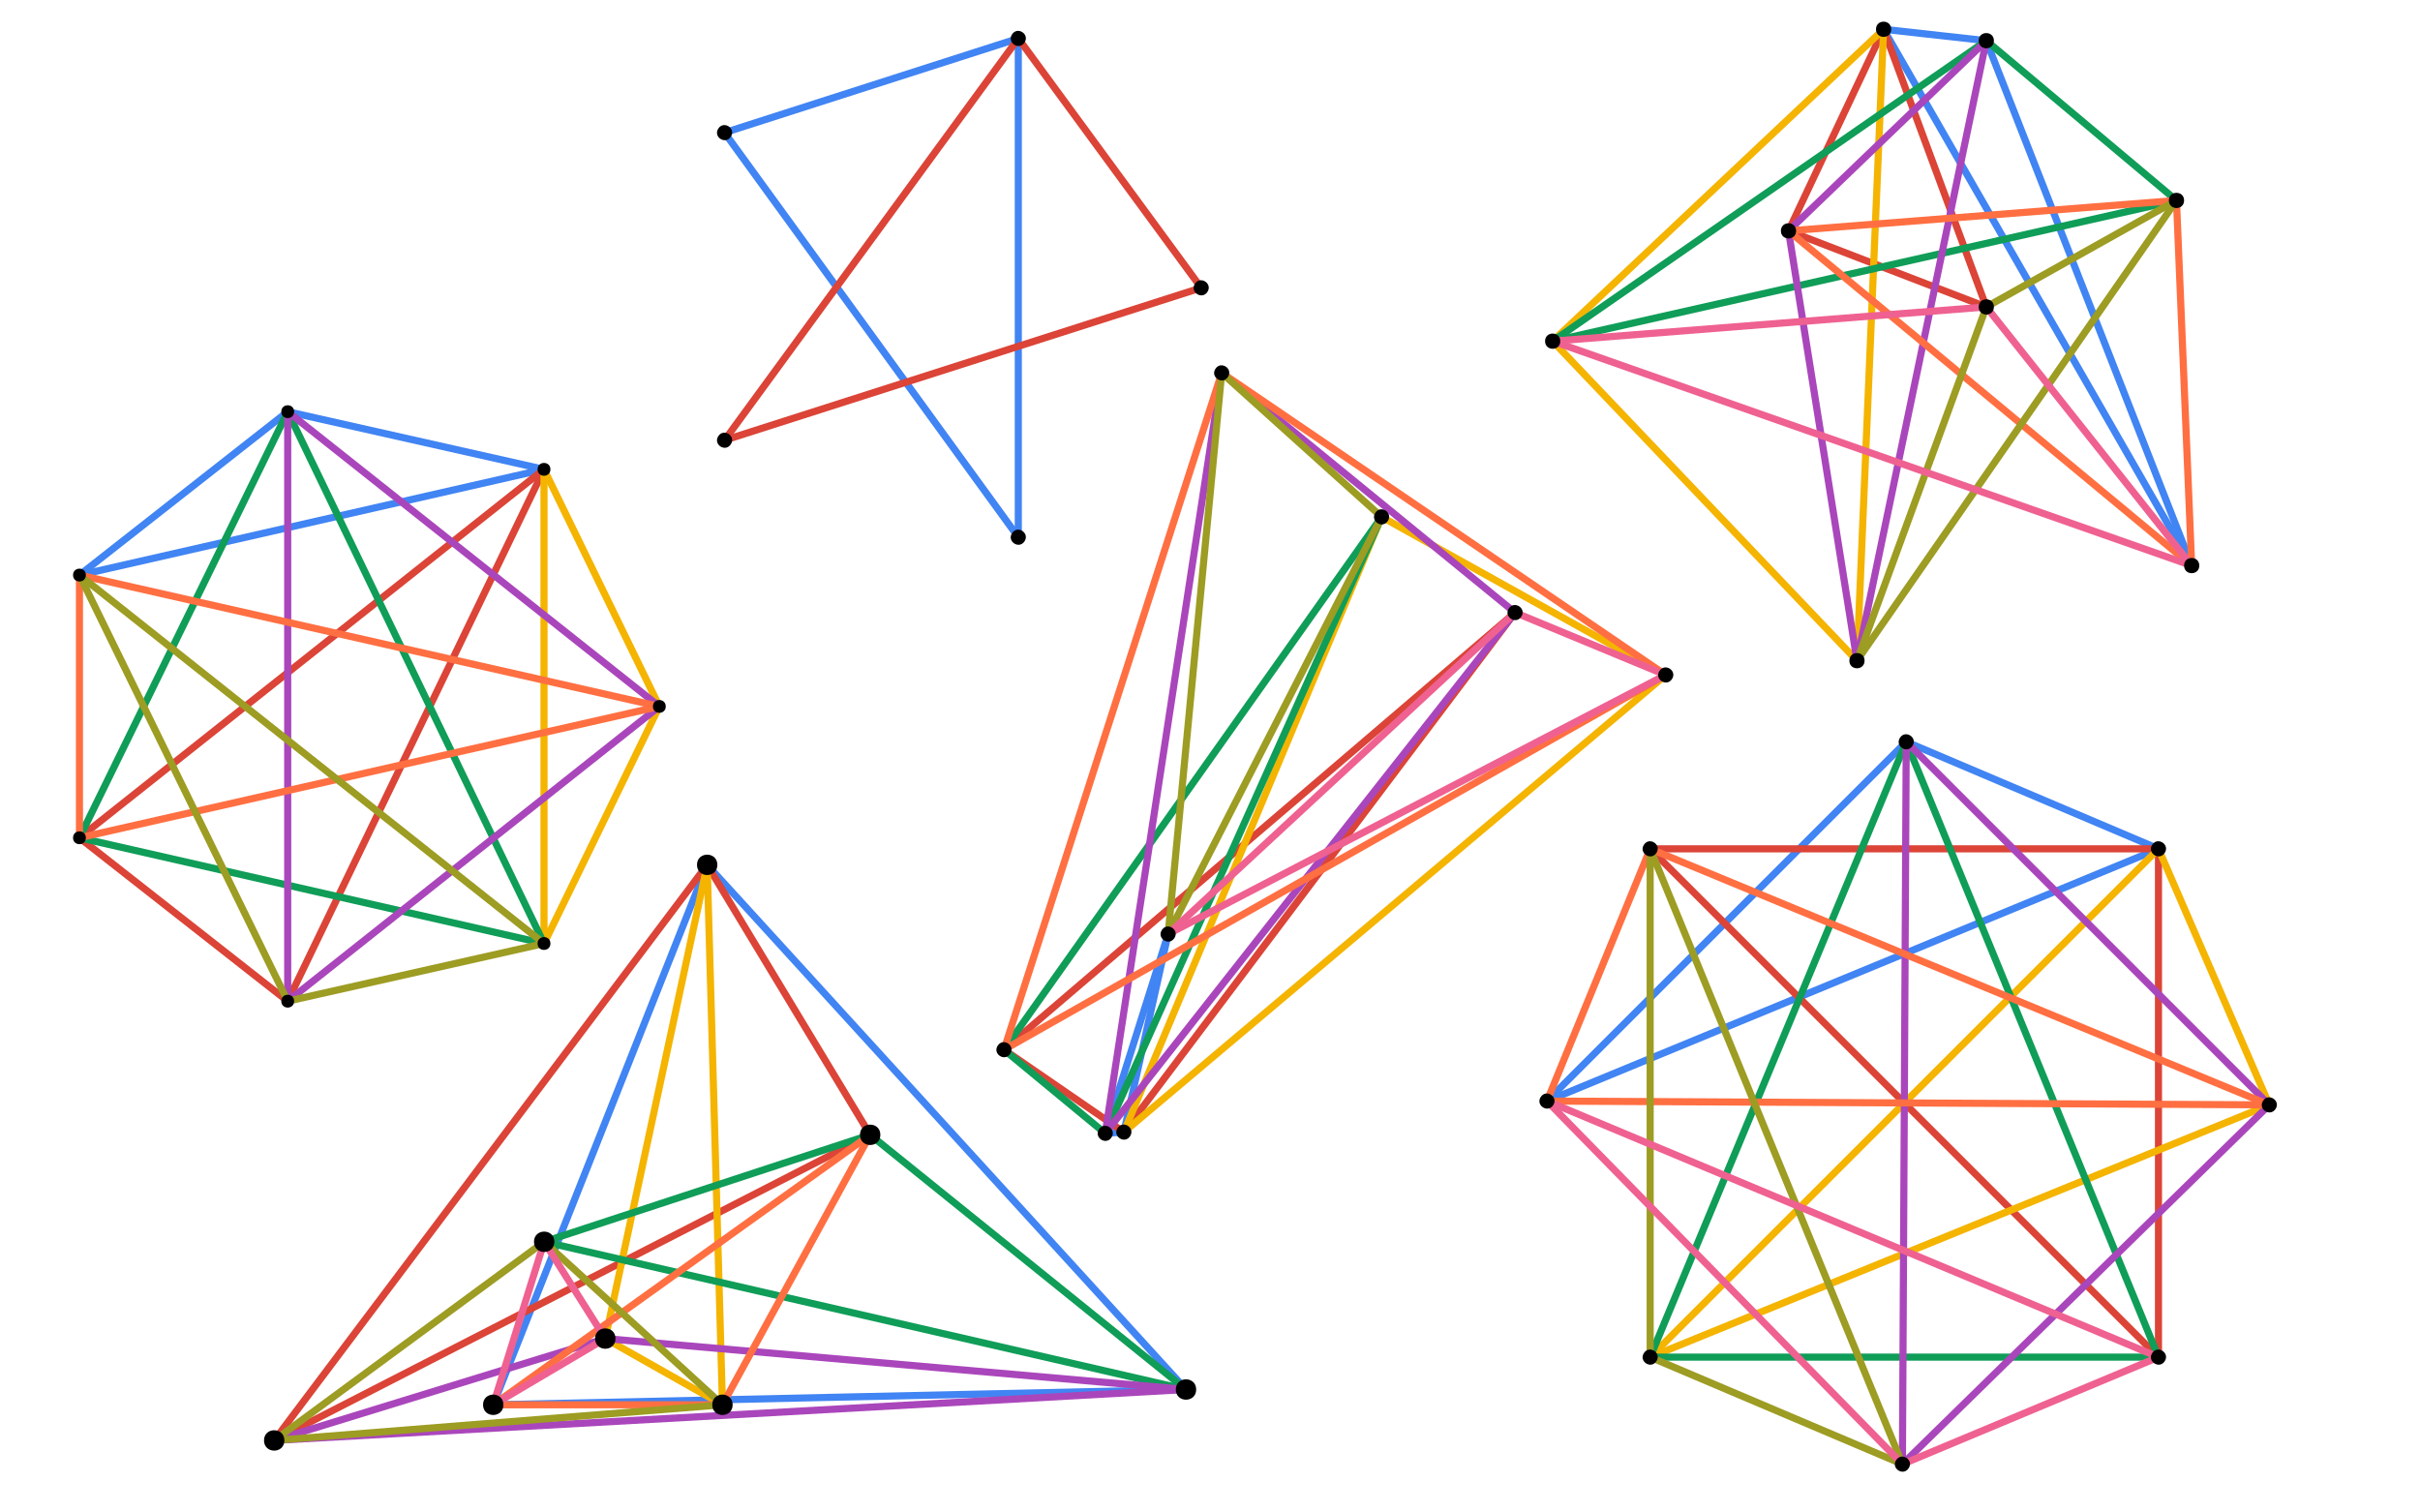 <?xml version="1.0" encoding="UTF-8" standalone="no"?>
<!-- Created with Inkscape (http://www.inkscape.org/) -->

<svg
   xmlns:osb="http://www.openswatchbook.org/uri/2009/osb"
   xmlns:dc="http://purl.org/dc/elements/1.1/"
   xmlns:cc="http://creativecommons.org/ns#"
   xmlns:rdf="http://www.w3.org/1999/02/22-rdf-syntax-ns#"
   xmlns:svg="http://www.w3.org/2000/svg"
   xmlns="http://www.w3.org/2000/svg"
   xmlns:sodipodi="http://sodipodi.sourceforge.net/DTD/sodipodi-0.dtd"
   xmlns:inkscape="http://www.inkscape.org/namespaces/inkscape"
   width="12cm"
   height="7.5cm"
   viewBox="0 0 425.197 265.748"
   id="svg2"
   version="1.1"
   inkscape:version="0.91 r13725"
   sodipodi:docname="examples.svg">
  <defs
     id="defs4">
    <linearGradient
       id="linearGradient4355"
       osb:paint="solid">
      <stop
         style="stop-color:#ae0000;stop-opacity:1;"
         offset="0"
         id="stop4357" />
    </linearGradient>
  </defs>
  <sodipodi:namedview
     id="base"
     pagecolor="#ffffff"
     bordercolor="#666666"
     borderopacity="1.0"
     inkscape:pageopacity="0.0"
     inkscape:pageshadow="2"
     inkscape:zoom="3.0338889"
     inkscape:cx="279.50736"
     inkscape:cy="189.38908"
     inkscape:document-units="px"
     inkscape:current-layer="layer2"
     showgrid="false"
     units="cm"
     inkscape:window-width="1920"
     inkscape:window-height="1017"
     inkscape:window-x="0"
     inkscape:window-y="30"
     inkscape:window-maximized="1"
     inkscape:object-paths="true"
     inkscape:object-nodes="true"
     inkscape:snap-object-midpoints="true"
     inkscape:snap-nodes="true"
     inkscape:snap-others="true"
     showguides="false" />
  <g
     inkscape:label="Layer 1"
     inkscape:groupmode="layer"
     id="layer1"
     transform="translate(0,-786.614)" />
  <g
     inkscape:groupmode="layer"
     id="layer2"
     inkscape:label="points"
     transform="translate(0,-17.717)">
    <g
       id="g4393"
       transform="matrix(0.818,0,0,0.818,-6.974,-30.667)">
      <path
         d="M 125.376,159.963 70.323,147.576"
         style="fill:none;stroke:#4184f3;stroke-width:1.528;stroke-linecap:butt;stroke-linejoin:miter;stroke-miterlimit:10;stroke-dasharray:none;stroke-opacity:1"
         id="path14"
         inkscape:connector-curvature="0" />
      <path
         d="m 70.323,147.576 -44.73,35.096"
         style="fill:none;stroke:#4184f3;stroke-width:1.528;stroke-linecap:butt;stroke-linejoin:miter;stroke-miterlimit:10;stroke-dasharray:none;stroke-opacity:1"
         id="path16"
         inkscape:connector-curvature="0" />
      <path
         d="M 25.593,182.672 125.376,159.963"
         style="fill:none;stroke:#4184f3;stroke-width:1.528;stroke-linecap:butt;stroke-linejoin:miter;stroke-miterlimit:10;stroke-dasharray:none;stroke-opacity:1"
         id="path18"
         inkscape:connector-curvature="0" />
      <path
         d="M 125.376,159.963 25.593,239.101"
         style="fill:none;stroke:#db4437;stroke-width:1.528;stroke-linecap:butt;stroke-linejoin:miter;stroke-miterlimit:10;stroke-dasharray:none;stroke-opacity:1"
         id="path20"
         inkscape:connector-curvature="0" />
      <path
         d="m 25.593,239.101 44.73,35.096"
         style="fill:none;stroke:#db4437;stroke-width:1.528;stroke-linecap:butt;stroke-linejoin:miter;stroke-miterlimit:10;stroke-dasharray:none;stroke-opacity:1"
         id="path22"
         inkscape:connector-curvature="0" />
      <path
         d="M 70.323,274.197 125.376,159.963"
         style="fill:none;stroke:#db4437;stroke-width:1.528;stroke-linecap:butt;stroke-linejoin:miter;stroke-miterlimit:10;stroke-dasharray:none;stroke-opacity:1"
         id="path24"
         inkscape:connector-curvature="0" />
      <path
         d="m 125.376,159.963 0,101.848"
         style="fill:none;stroke:#f4b400;stroke-width:1.528;stroke-linecap:butt;stroke-linejoin:miter;stroke-miterlimit:10;stroke-dasharray:none;stroke-opacity:1"
         id="path26"
         inkscape:connector-curvature="0" />
      <path
         d="m 125.376,261.811 24.774,-50.924"
         style="fill:none;stroke:#f4b400;stroke-width:1.528;stroke-linecap:butt;stroke-linejoin:miter;stroke-miterlimit:10;stroke-dasharray:none;stroke-opacity:1"
         id="path28"
         inkscape:connector-curvature="0" />
      <path
         d="M 150.15,210.887 125.376,159.963"
         style="fill:none;stroke:#f4b400;stroke-width:1.528;stroke-linecap:butt;stroke-linejoin:miter;stroke-miterlimit:10;stroke-dasharray:none;stroke-opacity:1"
         id="path30"
         inkscape:connector-curvature="0" />
      <path
         d="M 70.323,147.576 25.593,239.101"
         style="fill:none;stroke:#0f9d58;stroke-width:1.528;stroke-linecap:butt;stroke-linejoin:miter;stroke-miterlimit:10;stroke-dasharray:none;stroke-opacity:1"
         id="path32"
         inkscape:connector-curvature="0" />
      <path
         d="M 25.593,239.101 125.376,261.811"
         style="fill:none;stroke:#0f9d58;stroke-width:1.528;stroke-linecap:butt;stroke-linejoin:miter;stroke-miterlimit:10;stroke-dasharray:none;stroke-opacity:1"
         id="path34"
         inkscape:connector-curvature="0" />
      <path
         d="M 125.376,261.811 70.323,147.576"
         style="fill:none;stroke:#0f9d58;stroke-width:1.528;stroke-linecap:butt;stroke-linejoin:miter;stroke-miterlimit:10;stroke-dasharray:none;stroke-opacity:1"
         id="path36"
         inkscape:connector-curvature="0" />
      <path
         d="m 70.323,147.576 0,126.621"
         style="fill:none;stroke:#aa46bb;stroke-width:1.528;stroke-linecap:butt;stroke-linejoin:miter;stroke-miterlimit:10;stroke-dasharray:none;stroke-opacity:1"
         id="path38"
         inkscape:connector-curvature="0" />
      <path
         d="M 70.323,274.197 150.15,210.887"
         style="fill:none;stroke:#aa46bb;stroke-width:1.528;stroke-linecap:butt;stroke-linejoin:miter;stroke-miterlimit:10;stroke-dasharray:none;stroke-opacity:1"
         id="path40"
         inkscape:connector-curvature="0" />
      <path
         d="M 150.15,210.887 70.323,147.576"
         style="fill:none;stroke:#aa46bb;stroke-width:1.528;stroke-linecap:butt;stroke-linejoin:miter;stroke-miterlimit:10;stroke-dasharray:none;stroke-opacity:1"
         id="path42"
         inkscape:connector-curvature="0" />
      <path
         d="m 25.593,182.672 0,56.429"
         style="fill:none;stroke:#ff6f42;stroke-width:1.528;stroke-linecap:butt;stroke-linejoin:miter;stroke-miterlimit:10;stroke-dasharray:none;stroke-opacity:1"
         id="path44"
         inkscape:connector-curvature="0" />
      <path
         d="M 25.593,239.101 150.15,210.887"
         style="fill:none;stroke:#ff6f42;stroke-width:1.528;stroke-linecap:butt;stroke-linejoin:miter;stroke-miterlimit:10;stroke-dasharray:none;stroke-opacity:1"
         id="path46"
         inkscape:connector-curvature="0" />
      <path
         d="M 150.15,210.887 25.593,182.672"
         style="fill:none;stroke:#ff6f42;stroke-width:1.528;stroke-linecap:butt;stroke-linejoin:miter;stroke-miterlimit:10;stroke-dasharray:none;stroke-opacity:1"
         id="path48"
         inkscape:connector-curvature="0" />
      <path
         d="m 25.593,182.672 44.73,91.525"
         style="fill:none;stroke:#9d9c23;stroke-width:1.528;stroke-linecap:butt;stroke-linejoin:miter;stroke-miterlimit:10;stroke-dasharray:none;stroke-opacity:1"
         id="path50"
         inkscape:connector-curvature="0" />
      <path
         d="M 70.323,274.197 125.376,261.811"
         style="fill:none;stroke:#9d9c23;stroke-width:1.528;stroke-linecap:butt;stroke-linejoin:miter;stroke-miterlimit:10;stroke-dasharray:none;stroke-opacity:1"
         id="path52"
         inkscape:connector-curvature="0" />
      <path
         d="M 125.376,261.811 25.593,182.672"
         style="fill:none;stroke:#9d9c23;stroke-width:1.528;stroke-linecap:butt;stroke-linejoin:miter;stroke-miterlimit:10;stroke-dasharray:none;stroke-opacity:1"
         id="path54"
         inkscape:connector-curvature="0" />
      <path
         d="m 126.752,159.963 c 0,1.836 -2.753,1.836 -2.753,0 0,-1.836 2.753,-1.836 2.753,0"
         style="fill:#000000;fill-opacity:1;fill-rule:nonzero;stroke:none"
         id="path56"
         inkscape:connector-curvature="0" />
      <path
         d="m 71.7,147.576 c 0,1.836 -2.753,1.836 -2.753,0 0,-1.836 2.753,-1.836 2.753,0"
         style="fill:#000000;fill-opacity:1;fill-rule:nonzero;stroke:none"
         id="path58"
         inkscape:connector-curvature="0" />
      <path
         d="m 26.969,182.672 c 0,1.836 -2.753,1.836 -2.753,0 0,-1.836 2.753,-1.836 2.753,0"
         style="fill:#000000;fill-opacity:1;fill-rule:nonzero;stroke:none"
         id="path60"
         inkscape:connector-curvature="0" />
      <path
         d="m 26.969,239.101 c 0,1.836 -2.753,1.836 -2.753,0 0,-1.836 2.753,-1.836 2.753,0"
         style="fill:#000000;fill-opacity:1;fill-rule:nonzero;stroke:none"
         id="path62"
         inkscape:connector-curvature="0" />
      <path
         d="m 71.7,274.197 c 0,1.836 -2.753,1.836 -2.753,0 0,-1.836 2.753,-1.836 2.753,0"
         style="fill:#000000;fill-opacity:1;fill-rule:nonzero;stroke:none"
         id="path64"
         inkscape:connector-curvature="0" />
      <path
         d="m 126.752,261.811 c 0,1.836 -2.753,1.836 -2.753,0 0,-1.836 2.753,-1.836 2.753,0"
         style="fill:#000000;fill-opacity:1;fill-rule:nonzero;stroke:none"
         id="path66"
         inkscape:connector-curvature="0" />
      <path
         d="m 151.526,210.887 c 0,1.836 -2.753,1.836 -2.753,0 0,-1.836 2.753,-1.836 2.753,0"
         style="fill:#000000;fill-opacity:1;fill-rule:nonzero;stroke:none"
         id="path68"
         inkscape:connector-curvature="0" />
    </g>
    <g
       id="g4491"
       transform="matrix(0.716,0,0,0.716,-73.309,88.036)">
      <path
         d="m 275.923,114.018 117.5,128.75"
         style="fill:none;stroke:#4184f3;stroke-width:1.745;stroke-linecap:butt;stroke-linejoin:miter;stroke-miterlimit:10;stroke-dasharray:none;stroke-opacity:1"
         id="path462"
         inkscape:connector-curvature="0" />
      <path
         d="m 393.423,242.768 -170,3.75"
         style="fill:none;stroke:#4184f3;stroke-width:1.745;stroke-linecap:butt;stroke-linejoin:miter;stroke-miterlimit:10;stroke-dasharray:none;stroke-opacity:1"
         id="path464"
         inkscape:connector-curvature="0" />
      <path
         d="m 223.423,246.518 52.5,-132.5"
         style="fill:none;stroke:#4184f3;stroke-width:1.745;stroke-linecap:butt;stroke-linejoin:miter;stroke-miterlimit:10;stroke-dasharray:none;stroke-opacity:1"
         id="path466"
         inkscape:connector-curvature="0" />
      <path
         d="m 275.923,114.018 40,66.25"
         style="fill:none;stroke:#db4437;stroke-width:1.745;stroke-linecap:butt;stroke-linejoin:miter;stroke-miterlimit:10;stroke-dasharray:none;stroke-opacity:1"
         id="path468"
         inkscape:connector-curvature="0" />
      <path
         d="m 315.923,180.268 -146.25,75"
         style="fill:none;stroke:#db4437;stroke-width:1.745;stroke-linecap:butt;stroke-linejoin:miter;stroke-miterlimit:10;stroke-dasharray:none;stroke-opacity:1"
         id="path470"
         inkscape:connector-curvature="0" />
      <path
         d="m 169.673,255.268 106.25,-141.25"
         style="fill:none;stroke:#db4437;stroke-width:1.745;stroke-linecap:butt;stroke-linejoin:miter;stroke-miterlimit:10;stroke-dasharray:none;stroke-opacity:1"
         id="path472"
         inkscape:connector-curvature="0" />
      <path
         d="m 275.923,114.018 3.75,132.5"
         style="fill:none;stroke:#f4b400;stroke-width:1.745;stroke-linecap:butt;stroke-linejoin:miter;stroke-miterlimit:10;stroke-dasharray:none;stroke-opacity:1"
         id="path474"
         inkscape:connector-curvature="0" />
      <path
         d="m 279.673,246.518 -28.75,-16.25"
         style="fill:none;stroke:#f4b400;stroke-width:1.745;stroke-linecap:butt;stroke-linejoin:miter;stroke-miterlimit:10;stroke-dasharray:none;stroke-opacity:1"
         id="path476"
         inkscape:connector-curvature="0" />
      <path
         d="m 250.923,230.268 25,-116.25"
         style="fill:none;stroke:#f4b400;stroke-width:1.745;stroke-linecap:butt;stroke-linejoin:miter;stroke-miterlimit:10;stroke-dasharray:none;stroke-opacity:1"
         id="path478"
         inkscape:connector-curvature="0" />
      <path
         d="m 393.423,242.768 -77.5,-62.5"
         style="fill:none;stroke:#0f9d58;stroke-width:1.745;stroke-linecap:butt;stroke-linejoin:miter;stroke-miterlimit:10;stroke-dasharray:none;stroke-opacity:1"
         id="path480"
         inkscape:connector-curvature="0" />
      <path
         d="m 315.923,180.268 -80,26.25"
         style="fill:none;stroke:#0f9d58;stroke-width:1.745;stroke-linecap:butt;stroke-linejoin:miter;stroke-miterlimit:10;stroke-dasharray:none;stroke-opacity:1"
         id="path482"
         inkscape:connector-curvature="0" />
      <path
         d="m 235.923,206.518 157.5,36.25"
         style="fill:none;stroke:#0f9d58;stroke-width:1.745;stroke-linecap:butt;stroke-linejoin:miter;stroke-miterlimit:10;stroke-dasharray:none;stroke-opacity:1"
         id="path484"
         inkscape:connector-curvature="0" />
      <path
         d="m 393.423,242.768 -142.5,-12.5"
         style="fill:none;stroke:#aa46bb;stroke-width:1.745;stroke-linecap:butt;stroke-linejoin:miter;stroke-miterlimit:10;stroke-dasharray:none;stroke-opacity:1"
         id="path486"
         inkscape:connector-curvature="0" />
      <path
         d="m 250.923,230.268 -81.25,25"
         style="fill:none;stroke:#aa46bb;stroke-width:1.745;stroke-linecap:butt;stroke-linejoin:miter;stroke-miterlimit:10;stroke-dasharray:none;stroke-opacity:1"
         id="path488"
         inkscape:connector-curvature="0" />
      <path
         d="m 169.673,255.268 223.75,-12.5"
         style="fill:none;stroke:#aa46bb;stroke-width:1.745;stroke-linecap:butt;stroke-linejoin:miter;stroke-miterlimit:10;stroke-dasharray:none;stroke-opacity:1"
         id="path490"
         inkscape:connector-curvature="0" />
      <path
         d="m 315.923,180.268 -36.25,66.25"
         style="fill:none;stroke:#ff6f42;stroke-width:1.745;stroke-linecap:butt;stroke-linejoin:miter;stroke-miterlimit:10;stroke-dasharray:none;stroke-opacity:1"
         id="path492"
         inkscape:connector-curvature="0" />
      <path
         d="m 279.673,246.518 -56.25,0"
         style="fill:none;stroke:#ff6f42;stroke-width:1.745;stroke-linecap:butt;stroke-linejoin:miter;stroke-miterlimit:10;stroke-dasharray:none;stroke-opacity:1"
         id="path494"
         inkscape:connector-curvature="0" />
      <path
         d="m 223.423,246.518 92.5,-66.25"
         style="fill:none;stroke:#ff6f42;stroke-width:1.745;stroke-linecap:butt;stroke-linejoin:miter;stroke-miterlimit:10;stroke-dasharray:none;stroke-opacity:1"
         id="path496"
         inkscape:connector-curvature="0" />
      <path
         d="m 279.673,246.518 -43.75,-40"
         style="fill:none;stroke:#9d9c23;stroke-width:1.745;stroke-linecap:butt;stroke-linejoin:miter;stroke-miterlimit:10;stroke-dasharray:none;stroke-opacity:1"
         id="path498"
         inkscape:connector-curvature="0" />
      <path
         d="m 235.923,206.518 -66.25,48.75"
         style="fill:none;stroke:#9d9c23;stroke-width:1.745;stroke-linecap:butt;stroke-linejoin:miter;stroke-miterlimit:10;stroke-dasharray:none;stroke-opacity:1"
         id="path500"
         inkscape:connector-curvature="0" />
      <path
         d="m 169.673,255.268 110,-8.75"
         style="fill:none;stroke:#9d9c23;stroke-width:1.745;stroke-linecap:butt;stroke-linejoin:miter;stroke-miterlimit:10;stroke-dasharray:none;stroke-opacity:1"
         id="path502"
         inkscape:connector-curvature="0" />
      <path
         d="m 250.923,230.268 -27.5,16.25"
         style="fill:none;stroke:#ef6191;stroke-width:1.745;stroke-linecap:butt;stroke-linejoin:miter;stroke-miterlimit:10;stroke-dasharray:none;stroke-opacity:1"
         id="path504"
         inkscape:connector-curvature="0" />
      <path
         d="m 223.423,246.518 12.5,-40"
         style="fill:none;stroke:#ef6191;stroke-width:1.745;stroke-linecap:butt;stroke-linejoin:miter;stroke-miterlimit:10;stroke-dasharray:none;stroke-opacity:1"
         id="path506"
         inkscape:connector-curvature="0" />
      <path
         d="m 235.923,206.518 15,23.75"
         style="fill:none;stroke:#ef6191;stroke-width:1.745;stroke-linecap:butt;stroke-linejoin:miter;stroke-miterlimit:10;stroke-dasharray:none;stroke-opacity:1"
         id="path508"
         inkscape:connector-curvature="0" />
      <path
         d="m 278.423,114.018 c 0,3.335 -5,3.335 -5,0 0,-3.335 5,-3.335 5,0"
         style="fill:#000000;fill-opacity:1;fill-rule:nonzero;stroke:none"
         id="path510"
         inkscape:connector-curvature="0" />
      <path
         d="m 395.923,242.768 c 0,3.335 -5,3.335 -5,0 0,-3.335 5,-3.335 5,0"
         style="fill:#000000;fill-opacity:1;fill-rule:nonzero;stroke:none"
         id="path512"
         inkscape:connector-curvature="0" />
      <path
         d="m 318.423,180.268 c 0,3.335 -5,3.335 -5,0 0,-3.335 5,-3.335 5,0"
         style="fill:#000000;fill-opacity:1;fill-rule:nonzero;stroke:none"
         id="path514"
         inkscape:connector-curvature="0" />
      <path
         d="m 282.173,246.518 c 0,3.335 -5,3.335 -5,0 0,-3.335 5,-3.335 5,0"
         style="fill:#000000;fill-opacity:1;fill-rule:nonzero;stroke:none"
         id="path516"
         inkscape:connector-curvature="0" />
      <path
         d="m 253.423,230.268 c 0,3.335 -5,3.335 -5,0 0,-3.335 5,-3.335 5,0"
         style="fill:#000000;fill-opacity:1;fill-rule:nonzero;stroke:none"
         id="path518"
         inkscape:connector-curvature="0" />
      <path
         d="m 225.923,246.518 c 0,3.335 -5,3.335 -5,0 0,-3.335 5,-3.335 5,0"
         style="fill:#000000;fill-opacity:1;fill-rule:nonzero;stroke:none"
         id="path520"
         inkscape:connector-curvature="0" />
      <path
         d="m 238.423,206.518 c 0,3.335 -5,3.335 -5,0 0,-3.335 5,-3.335 5,0"
         style="fill:#000000;fill-opacity:1;fill-rule:nonzero;stroke:none"
         id="path522"
         inkscape:connector-curvature="0" />
      <path
         d="m 172.173,255.268 c 0,3.335 -5,3.335 -5,0 0,-3.335 5,-3.335 5,0"
         style="fill:#000000;fill-opacity:1;fill-rule:nonzero;stroke:none"
         id="path524"
         inkscape:connector-curvature="0" />
    </g>
    <g
       id="g5049">
      <path
         d="m 330.95,22.86 18.044,2.005"
         style="fill:none;stroke:#4184f3;stroke-width:1.25;stroke-linecap:butt;stroke-linejoin:miter;stroke-miterlimit:10;stroke-dasharray:none;stroke-opacity:1"
         id="path14-3"
         inkscape:connector-curvature="0" />
      <path
         d="m 348.994,24.865 36.088,92.226"
         style="fill:none;stroke:#4184f3;stroke-width:1.25;stroke-linecap:butt;stroke-linejoin:miter;stroke-miterlimit:10;stroke-dasharray:none;stroke-opacity:1"
         id="path16-6"
         inkscape:connector-curvature="0" />
      <path
         d="M 385.083,117.091 330.95,22.86"
         style="fill:none;stroke:#4184f3;stroke-width:1.25;stroke-linecap:butt;stroke-linejoin:miter;stroke-miterlimit:10;stroke-dasharray:none;stroke-opacity:1"
         id="path18-7"
         inkscape:connector-curvature="0" />
      <path
         d="m 330.95,22.86 18.044,48.786"
         style="fill:none;stroke:#db4437;stroke-width:1.25;stroke-linecap:butt;stroke-linejoin:miter;stroke-miterlimit:10;stroke-dasharray:none;stroke-opacity:1"
         id="path20-5"
         inkscape:connector-curvature="0" />
      <path
         d="M 348.994,71.646 314.242,58.28"
         style="fill:none;stroke:#db4437;stroke-width:1.25;stroke-linecap:butt;stroke-linejoin:miter;stroke-miterlimit:10;stroke-dasharray:none;stroke-opacity:1"
         id="path22-3"
         inkscape:connector-curvature="0" />
      <path
         d="M 314.242,58.28 330.95,22.86"
         style="fill:none;stroke:#db4437;stroke-width:1.25;stroke-linecap:butt;stroke-linejoin:miter;stroke-miterlimit:10;stroke-dasharray:none;stroke-opacity:1"
         id="path24-5"
         inkscape:connector-curvature="0" />
      <path
         d="M 330.95,22.86 326.272,133.799"
         style="fill:none;stroke:#f4b400;stroke-width:1.25;stroke-linecap:butt;stroke-linejoin:miter;stroke-miterlimit:10;stroke-dasharray:none;stroke-opacity:1"
         id="path26-6"
         inkscape:connector-curvature="0" />
      <path
         d="M 326.272,133.799 272.808,77.661"
         style="fill:none;stroke:#f4b400;stroke-width:1.25;stroke-linecap:butt;stroke-linejoin:miter;stroke-miterlimit:10;stroke-dasharray:none;stroke-opacity:1"
         id="path28-2"
         inkscape:connector-curvature="0" />
      <path
         d="M 272.808,77.661 330.95,22.86"
         style="fill:none;stroke:#f4b400;stroke-width:1.25;stroke-linecap:butt;stroke-linejoin:miter;stroke-miterlimit:10;stroke-dasharray:none;stroke-opacity:1"
         id="path30-9"
         inkscape:connector-curvature="0" />
      <path
         d="M 348.994,24.865 382.409,52.934"
         style="fill:none;stroke:#0f9d58;stroke-width:1.25;stroke-linecap:butt;stroke-linejoin:miter;stroke-miterlimit:10;stroke-dasharray:none;stroke-opacity:1"
         id="path32-1"
         inkscape:connector-curvature="0" />
      <path
         d="M 382.409,52.934 272.808,77.661"
         style="fill:none;stroke:#0f9d58;stroke-width:1.25;stroke-linecap:butt;stroke-linejoin:miter;stroke-miterlimit:10;stroke-dasharray:none;stroke-opacity:1"
         id="path34-2"
         inkscape:connector-curvature="0" />
      <path
         d="M 272.808,77.661 348.994,24.865"
         style="fill:none;stroke:#0f9d58;stroke-width:1.25;stroke-linecap:butt;stroke-linejoin:miter;stroke-miterlimit:10;stroke-dasharray:none;stroke-opacity:1"
         id="path36-7"
         inkscape:connector-curvature="0" />
      <path
         d="M 348.994,24.865 326.272,133.799"
         style="fill:none;stroke:#aa46bb;stroke-width:1.25;stroke-linecap:butt;stroke-linejoin:miter;stroke-miterlimit:10;stroke-dasharray:none;stroke-opacity:1"
         id="path38-0"
         inkscape:connector-curvature="0" />
      <path
         d="M 326.272,133.799 314.242,58.28"
         style="fill:none;stroke:#aa46bb;stroke-width:1.25;stroke-linecap:butt;stroke-linejoin:miter;stroke-miterlimit:10;stroke-dasharray:none;stroke-opacity:1"
         id="path40-9"
         inkscape:connector-curvature="0" />
      <path
         d="m 314.242,58.28 34.752,-33.415"
         style="fill:none;stroke:#aa46bb;stroke-width:1.25;stroke-linecap:butt;stroke-linejoin:miter;stroke-miterlimit:10;stroke-dasharray:none;stroke-opacity:1"
         id="path42-3"
         inkscape:connector-curvature="0" />
      <path
         d="m 382.409,52.934 2.673,64.157"
         style="fill:none;stroke:#ff6f42;stroke-width:1.25;stroke-linecap:butt;stroke-linejoin:miter;stroke-miterlimit:10;stroke-dasharray:none;stroke-opacity:1"
         id="path44-6"
         inkscape:connector-curvature="0" />
      <path
         d="M 385.083,117.091 314.242,58.28"
         style="fill:none;stroke:#ff6f42;stroke-width:1.25;stroke-linecap:butt;stroke-linejoin:miter;stroke-miterlimit:10;stroke-dasharray:none;stroke-opacity:1"
         id="path46-0"
         inkscape:connector-curvature="0" />
      <path
         d="M 314.242,58.28 382.409,52.934"
         style="fill:none;stroke:#ff6f42;stroke-width:1.25;stroke-linecap:butt;stroke-linejoin:miter;stroke-miterlimit:10;stroke-dasharray:none;stroke-opacity:1"
         id="path48-6"
         inkscape:connector-curvature="0" />
      <path
         d="M 382.409,52.934 348.994,71.646"
         style="fill:none;stroke:#9d9c23;stroke-width:1.25;stroke-linecap:butt;stroke-linejoin:miter;stroke-miterlimit:10;stroke-dasharray:none;stroke-opacity:1"
         id="path50-2"
         inkscape:connector-curvature="0" />
      <path
         d="M 348.994,71.646 326.272,133.799"
         style="fill:none;stroke:#9d9c23;stroke-width:1.25;stroke-linecap:butt;stroke-linejoin:miter;stroke-miterlimit:10;stroke-dasharray:none;stroke-opacity:1"
         id="path52-6"
         inkscape:connector-curvature="0" />
      <path
         d="M 326.272,133.799 382.409,52.934"
         style="fill:none;stroke:#9d9c23;stroke-width:1.25;stroke-linecap:butt;stroke-linejoin:miter;stroke-miterlimit:10;stroke-dasharray:none;stroke-opacity:1"
         id="path54-1"
         inkscape:connector-curvature="0" />
      <path
         d="M 385.083,117.091 348.994,71.646"
         style="fill:none;stroke:#ef6191;stroke-width:1.25;stroke-linecap:butt;stroke-linejoin:miter;stroke-miterlimit:10;stroke-dasharray:none;stroke-opacity:1"
         id="path56-8"
         inkscape:connector-curvature="0" />
      <path
         d="m 348.994,71.646 -76.187,6.015"
         style="fill:none;stroke:#ef6191;stroke-width:1.25;stroke-linecap:butt;stroke-linejoin:miter;stroke-miterlimit:10;stroke-dasharray:none;stroke-opacity:1"
         id="path58-7"
         inkscape:connector-curvature="0" />
      <path
         d="M 272.808,77.661 385.083,117.091"
         style="fill:none;stroke:#ef6191;stroke-width:1.25;stroke-linecap:butt;stroke-linejoin:miter;stroke-miterlimit:10;stroke-dasharray:none;stroke-opacity:1"
         id="path60-9"
         inkscape:connector-curvature="0" />
      <path
         d="m 332.287,22.86 c 0,1.783 -2.673,1.783 -2.673,0 0,-1.783 2.673,-1.783 2.673,0"
         style="fill:#000000;fill-opacity:1;fill-rule:nonzero;stroke:none"
         id="path62-2"
         inkscape:connector-curvature="0" />
      <path
         d="m 350.331,24.865 c 0,1.783 -2.673,1.783 -2.673,0 0,-1.783 2.673,-1.783 2.673,0"
         style="fill:#000000;fill-opacity:1;fill-rule:nonzero;stroke:none"
         id="path64-0"
         inkscape:connector-curvature="0" />
      <path
         d="m 383.746,52.934 c 0,1.783 -2.673,1.783 -2.673,0 0,-1.783 2.673,-1.783 2.673,0"
         style="fill:#000000;fill-opacity:1;fill-rule:nonzero;stroke:none"
         id="path66-2"
         inkscape:connector-curvature="0" />
      <path
         d="m 386.419,117.091 c 0,1.783 -2.673,1.783 -2.673,0 0,-1.783 2.673,-1.783 2.673,0"
         style="fill:#000000;fill-opacity:1;fill-rule:nonzero;stroke:none"
         id="path68-3"
         inkscape:connector-curvature="0" />
      <path
         d="m 350.331,71.646 c 0,1.783 -2.673,1.783 -2.673,0 0,-1.783 2.673,-1.783 2.673,0"
         style="fill:#000000;fill-opacity:1;fill-rule:nonzero;stroke:none"
         id="path70"
         inkscape:connector-curvature="0" />
      <path
         d="m 327.608,133.799 c 0,1.783 -2.673,1.783 -2.673,0 0,-1.783 2.673,-1.783 2.673,0"
         style="fill:#000000;fill-opacity:1;fill-rule:nonzero;stroke:none"
         id="path72"
         inkscape:connector-curvature="0" />
      <path
         d="m 315.579,58.28 c 0,1.783 -2.673,1.783 -2.673,0 0,-1.783 2.673,-1.783 2.673,0"
         style="fill:#000000;fill-opacity:1;fill-rule:nonzero;stroke:none"
         id="path74"
         inkscape:connector-curvature="0" />
      <path
         d="m 274.144,77.661 c 0,1.783 -2.673,1.783 -2.673,0 0,-1.783 2.673,-1.783 2.673,0"
         style="fill:#000000;fill-opacity:1;fill-rule:nonzero;stroke:none"
         id="path76"
         inkscape:connector-curvature="0" />
    </g>
    <g
       id="g5083">
      <path
         d="m 197.462,216.631 -3.269,0.219"
         style="fill:none;stroke:#4184f3;stroke-width:1.25;stroke-linecap:butt;stroke-linejoin:miter;stroke-miterlimit:10;stroke-dasharray:none;stroke-opacity:1"
         id="path398"
         inkscape:connector-curvature="0" />
      <path
         d="m 194.194,216.85 11.048,-35.017"
         style="fill:none;stroke:#4184f3;stroke-width:1.25;stroke-linecap:butt;stroke-linejoin:miter;stroke-miterlimit:10;stroke-dasharray:none;stroke-opacity:1"
         id="path400"
         inkscape:connector-curvature="0" />
      <path
         d="m 205.241,181.833 -7.779,34.798"
         style="fill:none;stroke:#4184f3;stroke-width:1.25;stroke-linecap:butt;stroke-linejoin:miter;stroke-miterlimit:10;stroke-dasharray:none;stroke-opacity:1"
         id="path402"
         inkscape:connector-curvature="0" />
      <path
         d="M 197.462,216.631 176.398,202.153"
         style="fill:none;stroke:#db4437;stroke-width:1.25;stroke-linecap:butt;stroke-linejoin:miter;stroke-miterlimit:10;stroke-dasharray:none;stroke-opacity:1"
         id="path404"
         inkscape:connector-curvature="0" />
      <path
         d="M 176.398,202.153 266.199,125.346"
         style="fill:none;stroke:#db4437;stroke-width:1.25;stroke-linecap:butt;stroke-linejoin:miter;stroke-miterlimit:10;stroke-dasharray:none;stroke-opacity:1"
         id="path406"
         inkscape:connector-curvature="0" />
      <path
         d="m 266.199,125.346 -68.737,91.285"
         style="fill:none;stroke:#db4437;stroke-width:1.25;stroke-linecap:butt;stroke-linejoin:miter;stroke-miterlimit:10;stroke-dasharray:none;stroke-opacity:1"
         id="path408"
         inkscape:connector-curvature="0" />
      <path
         d="m 197.462,216.631 45.284,-108.099"
         style="fill:none;stroke:#f4b400;stroke-width:1.25;stroke-linecap:butt;stroke-linejoin:miter;stroke-miterlimit:10;stroke-dasharray:none;stroke-opacity:1"
         id="path410"
         inkscape:connector-curvature="0" />
      <path
         d="m 242.746,108.533 49.928,27.777"
         style="fill:none;stroke:#f4b400;stroke-width:1.25;stroke-linecap:butt;stroke-linejoin:miter;stroke-miterlimit:10;stroke-dasharray:none;stroke-opacity:1"
         id="path412"
         inkscape:connector-curvature="0" />
      <path
         d="m 292.674,136.31 -95.212,80.321"
         style="fill:none;stroke:#f4b400;stroke-width:1.25;stroke-linecap:butt;stroke-linejoin:miter;stroke-miterlimit:10;stroke-dasharray:none;stroke-opacity:1"
         id="path414"
         inkscape:connector-curvature="0" />
      <path
         d="m 194.194,216.85 -17.795,-14.698"
         style="fill:none;stroke:#0f9d58;stroke-width:1.25;stroke-linecap:butt;stroke-linejoin:miter;stroke-miterlimit:10;stroke-dasharray:none;stroke-opacity:1"
         id="path416"
         inkscape:connector-curvature="0" />
      <path
         d="m 176.398,202.153 66.347,-93.62"
         style="fill:none;stroke:#0f9d58;stroke-width:1.25;stroke-linecap:butt;stroke-linejoin:miter;stroke-miterlimit:10;stroke-dasharray:none;stroke-opacity:1"
         id="path418"
         inkscape:connector-curvature="0" />
      <path
         d="M 242.746,108.533 194.194,216.85"
         style="fill:none;stroke:#0f9d58;stroke-width:1.25;stroke-linecap:butt;stroke-linejoin:miter;stroke-miterlimit:10;stroke-dasharray:none;stroke-opacity:1"
         id="path420"
         inkscape:connector-curvature="0" />
      <path
         d="M 194.194,216.85 214.653,83.231"
         style="fill:none;stroke:#aa46bb;stroke-width:1.25;stroke-linecap:butt;stroke-linejoin:miter;stroke-miterlimit:10;stroke-dasharray:none;stroke-opacity:1"
         id="path422"
         inkscape:connector-curvature="0" />
      <path
         d="M 214.653,83.231 266.199,125.346"
         style="fill:none;stroke:#aa46bb;stroke-width:1.25;stroke-linecap:butt;stroke-linejoin:miter;stroke-miterlimit:10;stroke-dasharray:none;stroke-opacity:1"
         id="path424"
         inkscape:connector-curvature="0" />
      <path
         d="m 266.199,125.346 -72.005,91.504"
         style="fill:none;stroke:#aa46bb;stroke-width:1.25;stroke-linecap:butt;stroke-linejoin:miter;stroke-miterlimit:10;stroke-dasharray:none;stroke-opacity:1"
         id="path426"
         inkscape:connector-curvature="0" />
      <path
         d="M 176.398,202.153 214.653,83.231"
         style="fill:none;stroke:#ff6f42;stroke-width:1.25;stroke-linecap:butt;stroke-linejoin:miter;stroke-miterlimit:10;stroke-dasharray:none;stroke-opacity:1"
         id="path428"
         inkscape:connector-curvature="0" />
      <path
         d="m 214.653,83.231 78.022,53.079"
         style="fill:none;stroke:#ff6f42;stroke-width:1.25;stroke-linecap:butt;stroke-linejoin:miter;stroke-miterlimit:10;stroke-dasharray:none;stroke-opacity:1"
         id="path430"
         inkscape:connector-curvature="0" />
      <path
         d="M 292.674,136.31 176.398,202.153"
         style="fill:none;stroke:#ff6f42;stroke-width:1.25;stroke-linecap:butt;stroke-linejoin:miter;stroke-miterlimit:10;stroke-dasharray:none;stroke-opacity:1"
         id="path432"
         inkscape:connector-curvature="0" />
      <path
         d="m 214.653,83.231 -9.411,98.602"
         style="fill:none;stroke:#9d9c23;stroke-width:1.25;stroke-linecap:butt;stroke-linejoin:miter;stroke-miterlimit:10;stroke-dasharray:none;stroke-opacity:1"
         id="path434"
         inkscape:connector-curvature="0" />
      <path
         d="m 205.241,181.833 37.504,-73.3"
         style="fill:none;stroke:#9d9c23;stroke-width:1.25;stroke-linecap:butt;stroke-linejoin:miter;stroke-miterlimit:10;stroke-dasharray:none;stroke-opacity:1"
         id="path436"
         inkscape:connector-curvature="0" />
      <path
         d="M 242.746,108.533 214.653,83.231"
         style="fill:none;stroke:#9d9c23;stroke-width:1.25;stroke-linecap:butt;stroke-linejoin:miter;stroke-miterlimit:10;stroke-dasharray:none;stroke-opacity:1"
         id="path438"
         inkscape:connector-curvature="0" />
      <path
         d="M 205.241,181.833 266.199,125.346"
         style="fill:none;stroke:#ef6191;stroke-width:1.25;stroke-linecap:butt;stroke-linejoin:miter;stroke-miterlimit:10;stroke-dasharray:none;stroke-opacity:1"
         id="path440"
         inkscape:connector-curvature="0" />
      <path
         d="m 266.199,125.346 26.475,10.964"
         style="fill:none;stroke:#ef6191;stroke-width:1.25;stroke-linecap:butt;stroke-linejoin:miter;stroke-miterlimit:10;stroke-dasharray:none;stroke-opacity:1"
         id="path442"
         inkscape:connector-curvature="0" />
      <path
         d="m 292.674,136.31 -87.433,45.523"
         style="fill:none;stroke:#ef6191;stroke-width:1.25;stroke-linecap:butt;stroke-linejoin:miter;stroke-miterlimit:10;stroke-dasharray:none;stroke-opacity:1"
         id="path444"
         inkscape:connector-curvature="0" />
      <path
         d="m 198.561,217.346 c -0.953,1.465 -3.15,0.037 -2.197,-1.429 0.953,-1.465 3.15,-0.037 2.197,1.429"
         style="fill:#000000;fill-opacity:1;fill-rule:nonzero;stroke:none"
         id="path446"
         inkscape:connector-curvature="0" />
      <path
         d="m 195.292,217.565 c -0.953,1.465 -3.15,0.037 -2.197,-1.429 0.953,-1.465 3.15,-0.037 2.197,1.429"
         style="fill:#000000;fill-opacity:1;fill-rule:nonzero;stroke:none"
         id="path448"
         inkscape:connector-curvature="0" />
      <path
         d="m 177.497,202.867 c -0.953,1.465 -3.15,0.037 -2.197,-1.429 0.953,-1.465 3.15,-0.037 2.197,1.429"
         style="fill:#000000;fill-opacity:1;fill-rule:nonzero;stroke:none"
         id="path450"
         inkscape:connector-curvature="0" />
      <path
         d="m 215.751,83.946 c -0.953,1.465 -3.15,0.037 -2.197,-1.429 0.953,-1.465 3.15,-0.037 2.197,1.429"
         style="fill:#000000;fill-opacity:1;fill-rule:nonzero;stroke:none"
         id="path452"
         inkscape:connector-curvature="0" />
      <path
         d="m 206.34,182.547 c -0.953,1.465 -3.15,0.037 -2.197,-1.429 0.953,-1.465 3.15,-0.037 2.197,1.429"
         style="fill:#000000;fill-opacity:1;fill-rule:nonzero;stroke:none"
         id="path454"
         inkscape:connector-curvature="0" />
      <path
         d="m 243.844,109.247 c -0.953,1.465 -3.15,0.037 -2.197,-1.429 0.953,-1.465 3.15,-0.037 2.197,1.429"
         style="fill:#000000;fill-opacity:1;fill-rule:nonzero;stroke:none"
         id="path456"
         inkscape:connector-curvature="0" />
      <path
         d="m 267.297,126.061 c -0.953,1.465 -3.15,0.037 -2.197,-1.429 0.953,-1.465 3.15,-0.037 2.197,1.429"
         style="fill:#000000;fill-opacity:1;fill-rule:nonzero;stroke:none"
         id="path458"
         inkscape:connector-curvature="0" />
      <path
         d="m 293.773,137.024 c -0.953,1.465 -3.15,0.037 -2.197,-1.429 0.953,-1.465 3.15,-0.037 2.197,1.429"
         style="fill:#000000;fill-opacity:1;fill-rule:nonzero;stroke:none"
         id="path460"
         inkscape:connector-curvature="0" />
    </g>
    <g
       id="g5015">
      <path
         d="M 379.247,166.858 334.928,148.055"
         style="fill:none;stroke:#4184f3;stroke-width:1.25;stroke-linecap:butt;stroke-linejoin:miter;stroke-miterlimit:10;stroke-dasharray:none;stroke-opacity:1"
         id="path270"
         inkscape:connector-curvature="0" />
      <path
         d="m 334.928,148.055 -63.122,63.122"
         style="fill:none;stroke:#4184f3;stroke-width:1.25;stroke-linecap:butt;stroke-linejoin:miter;stroke-miterlimit:10;stroke-dasharray:none;stroke-opacity:1"
         id="path272"
         inkscape:connector-curvature="0" />
      <path
         d="M 271.806,211.177 379.247,166.858"
         style="fill:none;stroke:#4184f3;stroke-width:1.25;stroke-linecap:butt;stroke-linejoin:miter;stroke-miterlimit:10;stroke-dasharray:none;stroke-opacity:1"
         id="path274"
         inkscape:connector-curvature="0" />
      <path
         d="m 379.247,166.858 -89.311,0"
         style="fill:none;stroke:#db4437;stroke-width:1.25;stroke-linecap:butt;stroke-linejoin:miter;stroke-miterlimit:10;stroke-dasharray:none;stroke-opacity:1"
         id="path276"
         inkscape:connector-curvature="0" />
      <path
         d="m 289.937,166.858 89.311,89.311"
         style="fill:none;stroke:#db4437;stroke-width:1.25;stroke-linecap:butt;stroke-linejoin:miter;stroke-miterlimit:10;stroke-dasharray:none;stroke-opacity:1"
         id="path278"
         inkscape:connector-curvature="0" />
      <path
         d="m 379.247,256.168 0,-89.311"
         style="fill:none;stroke:#db4437;stroke-width:1.25;stroke-linecap:butt;stroke-linejoin:miter;stroke-miterlimit:10;stroke-dasharray:none;stroke-opacity:1"
         id="path280"
         inkscape:connector-curvature="0" />
      <path
         d="m 379.247,166.858 -89.311,89.311"
         style="fill:none;stroke:#f4b400;stroke-width:1.25;stroke-linecap:butt;stroke-linejoin:miter;stroke-miterlimit:10;stroke-dasharray:none;stroke-opacity:1"
         id="path282"
         inkscape:connector-curvature="0" />
      <path
         d="M 289.937,256.168 398.721,211.849"
         style="fill:none;stroke:#f4b400;stroke-width:1.25;stroke-linecap:butt;stroke-linejoin:miter;stroke-miterlimit:10;stroke-dasharray:none;stroke-opacity:1"
         id="path284"
         inkscape:connector-curvature="0" />
      <path
         d="M 398.721,211.849 379.247,166.858"
         style="fill:none;stroke:#f4b400;stroke-width:1.25;stroke-linecap:butt;stroke-linejoin:miter;stroke-miterlimit:10;stroke-dasharray:none;stroke-opacity:1"
         id="path286"
         inkscape:connector-curvature="0" />
      <path
         d="M 334.928,148.055 289.937,256.168"
         style="fill:none;stroke:#0f9d58;stroke-width:1.25;stroke-linecap:butt;stroke-linejoin:miter;stroke-miterlimit:10;stroke-dasharray:none;stroke-opacity:1"
         id="path288"
         inkscape:connector-curvature="0" />
      <path
         d="m 289.937,256.168 89.311,0"
         style="fill:none;stroke:#0f9d58;stroke-width:1.25;stroke-linecap:butt;stroke-linejoin:miter;stroke-miterlimit:10;stroke-dasharray:none;stroke-opacity:1"
         id="path290"
         inkscape:connector-curvature="0" />
      <path
         d="M 379.247,256.168 334.928,148.055"
         style="fill:none;stroke:#0f9d58;stroke-width:1.25;stroke-linecap:butt;stroke-linejoin:miter;stroke-miterlimit:10;stroke-dasharray:none;stroke-opacity:1"
         id="path292"
         inkscape:connector-curvature="0" />
      <path
         d="m 334.928,148.055 -0.672,126.915"
         style="fill:none;stroke:#aa46bb;stroke-width:1.25;stroke-linecap:butt;stroke-linejoin:miter;stroke-miterlimit:10;stroke-dasharray:none;stroke-opacity:1"
         id="path294"
         inkscape:connector-curvature="0" />
      <path
         d="m 334.256,274.971 64.465,-63.122"
         style="fill:none;stroke:#aa46bb;stroke-width:1.25;stroke-linecap:butt;stroke-linejoin:miter;stroke-miterlimit:10;stroke-dasharray:none;stroke-opacity:1"
         id="path296"
         inkscape:connector-curvature="0" />
      <path
         d="M 398.721,211.849 334.928,148.055"
         style="fill:none;stroke:#aa46bb;stroke-width:1.25;stroke-linecap:butt;stroke-linejoin:miter;stroke-miterlimit:10;stroke-dasharray:none;stroke-opacity:1"
         id="path298"
         inkscape:connector-curvature="0" />
      <path
         d="m 289.937,166.858 -18.131,44.32"
         style="fill:none;stroke:#ff6f42;stroke-width:1.25;stroke-linecap:butt;stroke-linejoin:miter;stroke-miterlimit:10;stroke-dasharray:none;stroke-opacity:1"
         id="path300"
         inkscape:connector-curvature="0" />
      <path
         d="m 271.806,211.177 126.915,0.672"
         style="fill:none;stroke:#ff6f42;stroke-width:1.25;stroke-linecap:butt;stroke-linejoin:miter;stroke-miterlimit:10;stroke-dasharray:none;stroke-opacity:1"
         id="path302"
         inkscape:connector-curvature="0" />
      <path
         d="M 398.721,211.849 289.937,166.858"
         style="fill:none;stroke:#ff6f42;stroke-width:1.25;stroke-linecap:butt;stroke-linejoin:miter;stroke-miterlimit:10;stroke-dasharray:none;stroke-opacity:1"
         id="path304"
         inkscape:connector-curvature="0" />
      <path
         d="m 289.937,166.858 0,89.311"
         style="fill:none;stroke:#9d9c23;stroke-width:1.25;stroke-linecap:butt;stroke-linejoin:miter;stroke-miterlimit:10;stroke-dasharray:none;stroke-opacity:1"
         id="path306"
         inkscape:connector-curvature="0" />
      <path
         d="m 289.937,256.168 44.32,18.802"
         style="fill:none;stroke:#9d9c23;stroke-width:1.25;stroke-linecap:butt;stroke-linejoin:miter;stroke-miterlimit:10;stroke-dasharray:none;stroke-opacity:1"
         id="path308"
         inkscape:connector-curvature="0" />
      <path
         d="M 334.256,274.971 289.937,166.858"
         style="fill:none;stroke:#9d9c23;stroke-width:1.25;stroke-linecap:butt;stroke-linejoin:miter;stroke-miterlimit:10;stroke-dasharray:none;stroke-opacity:1"
         id="path310"
         inkscape:connector-curvature="0" />
      <path
         d="m 271.806,211.177 62.45,63.793"
         style="fill:none;stroke:#ef6191;stroke-width:1.25;stroke-linecap:butt;stroke-linejoin:miter;stroke-miterlimit:10;stroke-dasharray:none;stroke-opacity:1"
         id="path312"
         inkscape:connector-curvature="0" />
      <path
         d="m 334.256,274.971 44.991,-18.802"
         style="fill:none;stroke:#ef6191;stroke-width:1.25;stroke-linecap:butt;stroke-linejoin:miter;stroke-miterlimit:10;stroke-dasharray:none;stroke-opacity:1"
         id="path314"
         inkscape:connector-curvature="0" />
      <path
         d="M 379.247,256.168 271.806,211.177"
         style="fill:none;stroke:#ef6191;stroke-width:1.25;stroke-linecap:butt;stroke-linejoin:miter;stroke-miterlimit:10;stroke-dasharray:none;stroke-opacity:1"
         id="path316"
         inkscape:connector-curvature="0" />
      <path
         inkscape:connector-curvature="0"
         id="path4965"
         style="fill:#000000;fill-opacity:1;fill-rule:nonzero;stroke:none"
         d="m 336.026,148.77 c -0.953,1.465 -3.15,0.037 -2.197,-1.429 0.953,-1.465 3.15,-0.037 2.197,1.429" />
      <path
         d="m 380.346,167.572 c -0.953,1.465 -3.15,0.037 -2.197,-1.429 0.953,-1.465 3.15,-0.037 2.197,1.429"
         style="fill:#000000;fill-opacity:1;fill-rule:nonzero;stroke:none"
         id="path4967"
         inkscape:connector-curvature="0" />
      <path
         inkscape:connector-curvature="0"
         id="path4969"
         style="fill:#000000;fill-opacity:1;fill-rule:nonzero;stroke:none"
         d="m 399.82,212.563 c -0.953,1.465 -3.15,0.037 -2.197,-1.429 0.953,-1.465 3.15,-0.037 2.197,1.429" />
      <path
         d="m 380.346,256.883 c -0.953,1.465 -3.15,0.037 -2.197,-1.429 0.953,-1.465 3.15,-0.037 2.197,1.429"
         style="fill:#000000;fill-opacity:1;fill-rule:nonzero;stroke:none"
         id="path4971"
         inkscape:connector-curvature="0" />
      <path
         inkscape:connector-curvature="0"
         id="path4973"
         style="fill:#000000;fill-opacity:1;fill-rule:nonzero;stroke:none"
         d="m 335.355,275.685 c -0.953,1.465 -3.15,0.037 -2.197,-1.429 0.953,-1.465 3.15,-0.037 2.197,1.429" />
      <path
         d="m 291.035,256.883 c -0.953,1.465 -3.15,0.037 -2.197,-1.429 0.953,-1.465 3.15,-0.037 2.197,1.429"
         style="fill:#000000;fill-opacity:1;fill-rule:nonzero;stroke:none"
         id="path4975"
         inkscape:connector-curvature="0" />
      <path
         inkscape:connector-curvature="0"
         id="path4977"
         style="fill:#000000;fill-opacity:1;fill-rule:nonzero;stroke:none"
         d="m 272.904,211.892 c -0.953,1.465 -3.15,0.037 -2.197,-1.429 0.953,-1.465 3.15,-0.037 2.197,1.429" />
      <path
         d="m 291.035,167.572 c -0.953,1.465 -3.15,0.037 -2.197,-1.429 0.953,-1.465 3.15,-0.037 2.197,1.429"
         style="fill:#000000;fill-opacity:1;fill-rule:nonzero;stroke:none"
         id="path4979"
         inkscape:connector-curvature="0" />
    </g>
    <g
       id="g5002">
      <path
         d="m 178.916,24.468 -51.61,16.554"
         style="fill:none;stroke:#4184f3;stroke-width:1.25;stroke-linecap:butt;stroke-linejoin:miter;stroke-miterlimit:10;stroke-dasharray:none;stroke-opacity:1"
         id="path80"
         inkscape:connector-curvature="0" />
      <path
         d="m 127.306,41.022 51.61,71.085"
         style="fill:none;stroke:#4184f3;stroke-width:1.25;stroke-linecap:butt;stroke-linejoin:miter;stroke-miterlimit:10;stroke-dasharray:none;stroke-opacity:1"
         id="path82"
         inkscape:connector-curvature="0" />
      <path
         d="m 178.916,112.107 0,-87.639"
         style="fill:none;stroke:#4184f3;stroke-width:1.25;stroke-linecap:butt;stroke-linejoin:miter;stroke-miterlimit:10;stroke-dasharray:none;stroke-opacity:1"
         id="path84"
         inkscape:connector-curvature="0" />
      <path
         d="m 178.916,24.468 -51.61,70.598"
         style="fill:none;stroke:#db4437;stroke-width:1.25;stroke-linecap:butt;stroke-linejoin:miter;stroke-miterlimit:10;stroke-dasharray:none;stroke-opacity:1"
         id="path86"
         inkscape:connector-curvature="0" />
      <path
         d="M 127.306,95.066 211.05,68.288"
         style="fill:none;stroke:#db4437;stroke-width:1.25;stroke-linecap:butt;stroke-linejoin:miter;stroke-miterlimit:10;stroke-dasharray:none;stroke-opacity:1"
         id="path88"
         inkscape:connector-curvature="0" />
      <path
         d="M 211.05,68.288 178.916,24.468"
         style="fill:none;stroke:#db4437;stroke-width:1.25;stroke-linecap:butt;stroke-linejoin:miter;stroke-miterlimit:10;stroke-dasharray:none;stroke-opacity:1"
         id="path90"
         inkscape:connector-curvature="0" />
      <path
         d="m 180.014,25.183 c -0.953,1.465 -3.15,0.037 -2.197,-1.429 0.953,-1.465 3.15,-0.037 2.197,1.429"
         style="fill:#000000;fill-opacity:1;fill-rule:nonzero;stroke:none"
         id="path4981"
         inkscape:connector-curvature="0" />
      <path
         inkscape:connector-curvature="0"
         id="path4994"
         style="fill:#000000;fill-opacity:1;fill-rule:nonzero;stroke:none"
         d="m 212.149,69.002 c -0.953,1.465 -3.15,0.037 -2.197,-1.429 0.953,-1.465 3.15,-0.037 2.197,1.429" />
      <path
         d="m 180.014,112.822 c -0.953,1.465 -3.15,0.037 -2.197,-1.429 0.953,-1.465 3.15,-0.037 2.197,1.429"
         style="fill:#000000;fill-opacity:1;fill-rule:nonzero;stroke:none"
         id="path4996"
         inkscape:connector-curvature="0" />
      <path
         inkscape:connector-curvature="0"
         id="path4998"
         style="fill:#000000;fill-opacity:1;fill-rule:nonzero;stroke:none"
         d="m 128.405,95.781 c -0.953,1.465 -3.15,0.037 -2.197,-1.429 0.953,-1.465 3.15,-0.037 2.197,1.429" />
      <path
         d="m 128.405,41.737 c -0.953,1.465 -3.15,0.037 -2.197,-1.429 0.953,-1.465 3.15,-0.037 2.197,1.429"
         style="fill:#000000;fill-opacity:1;fill-rule:nonzero;stroke:none"
         id="path5000"
         inkscape:connector-curvature="0" />
    </g>
  </g>
</svg>
